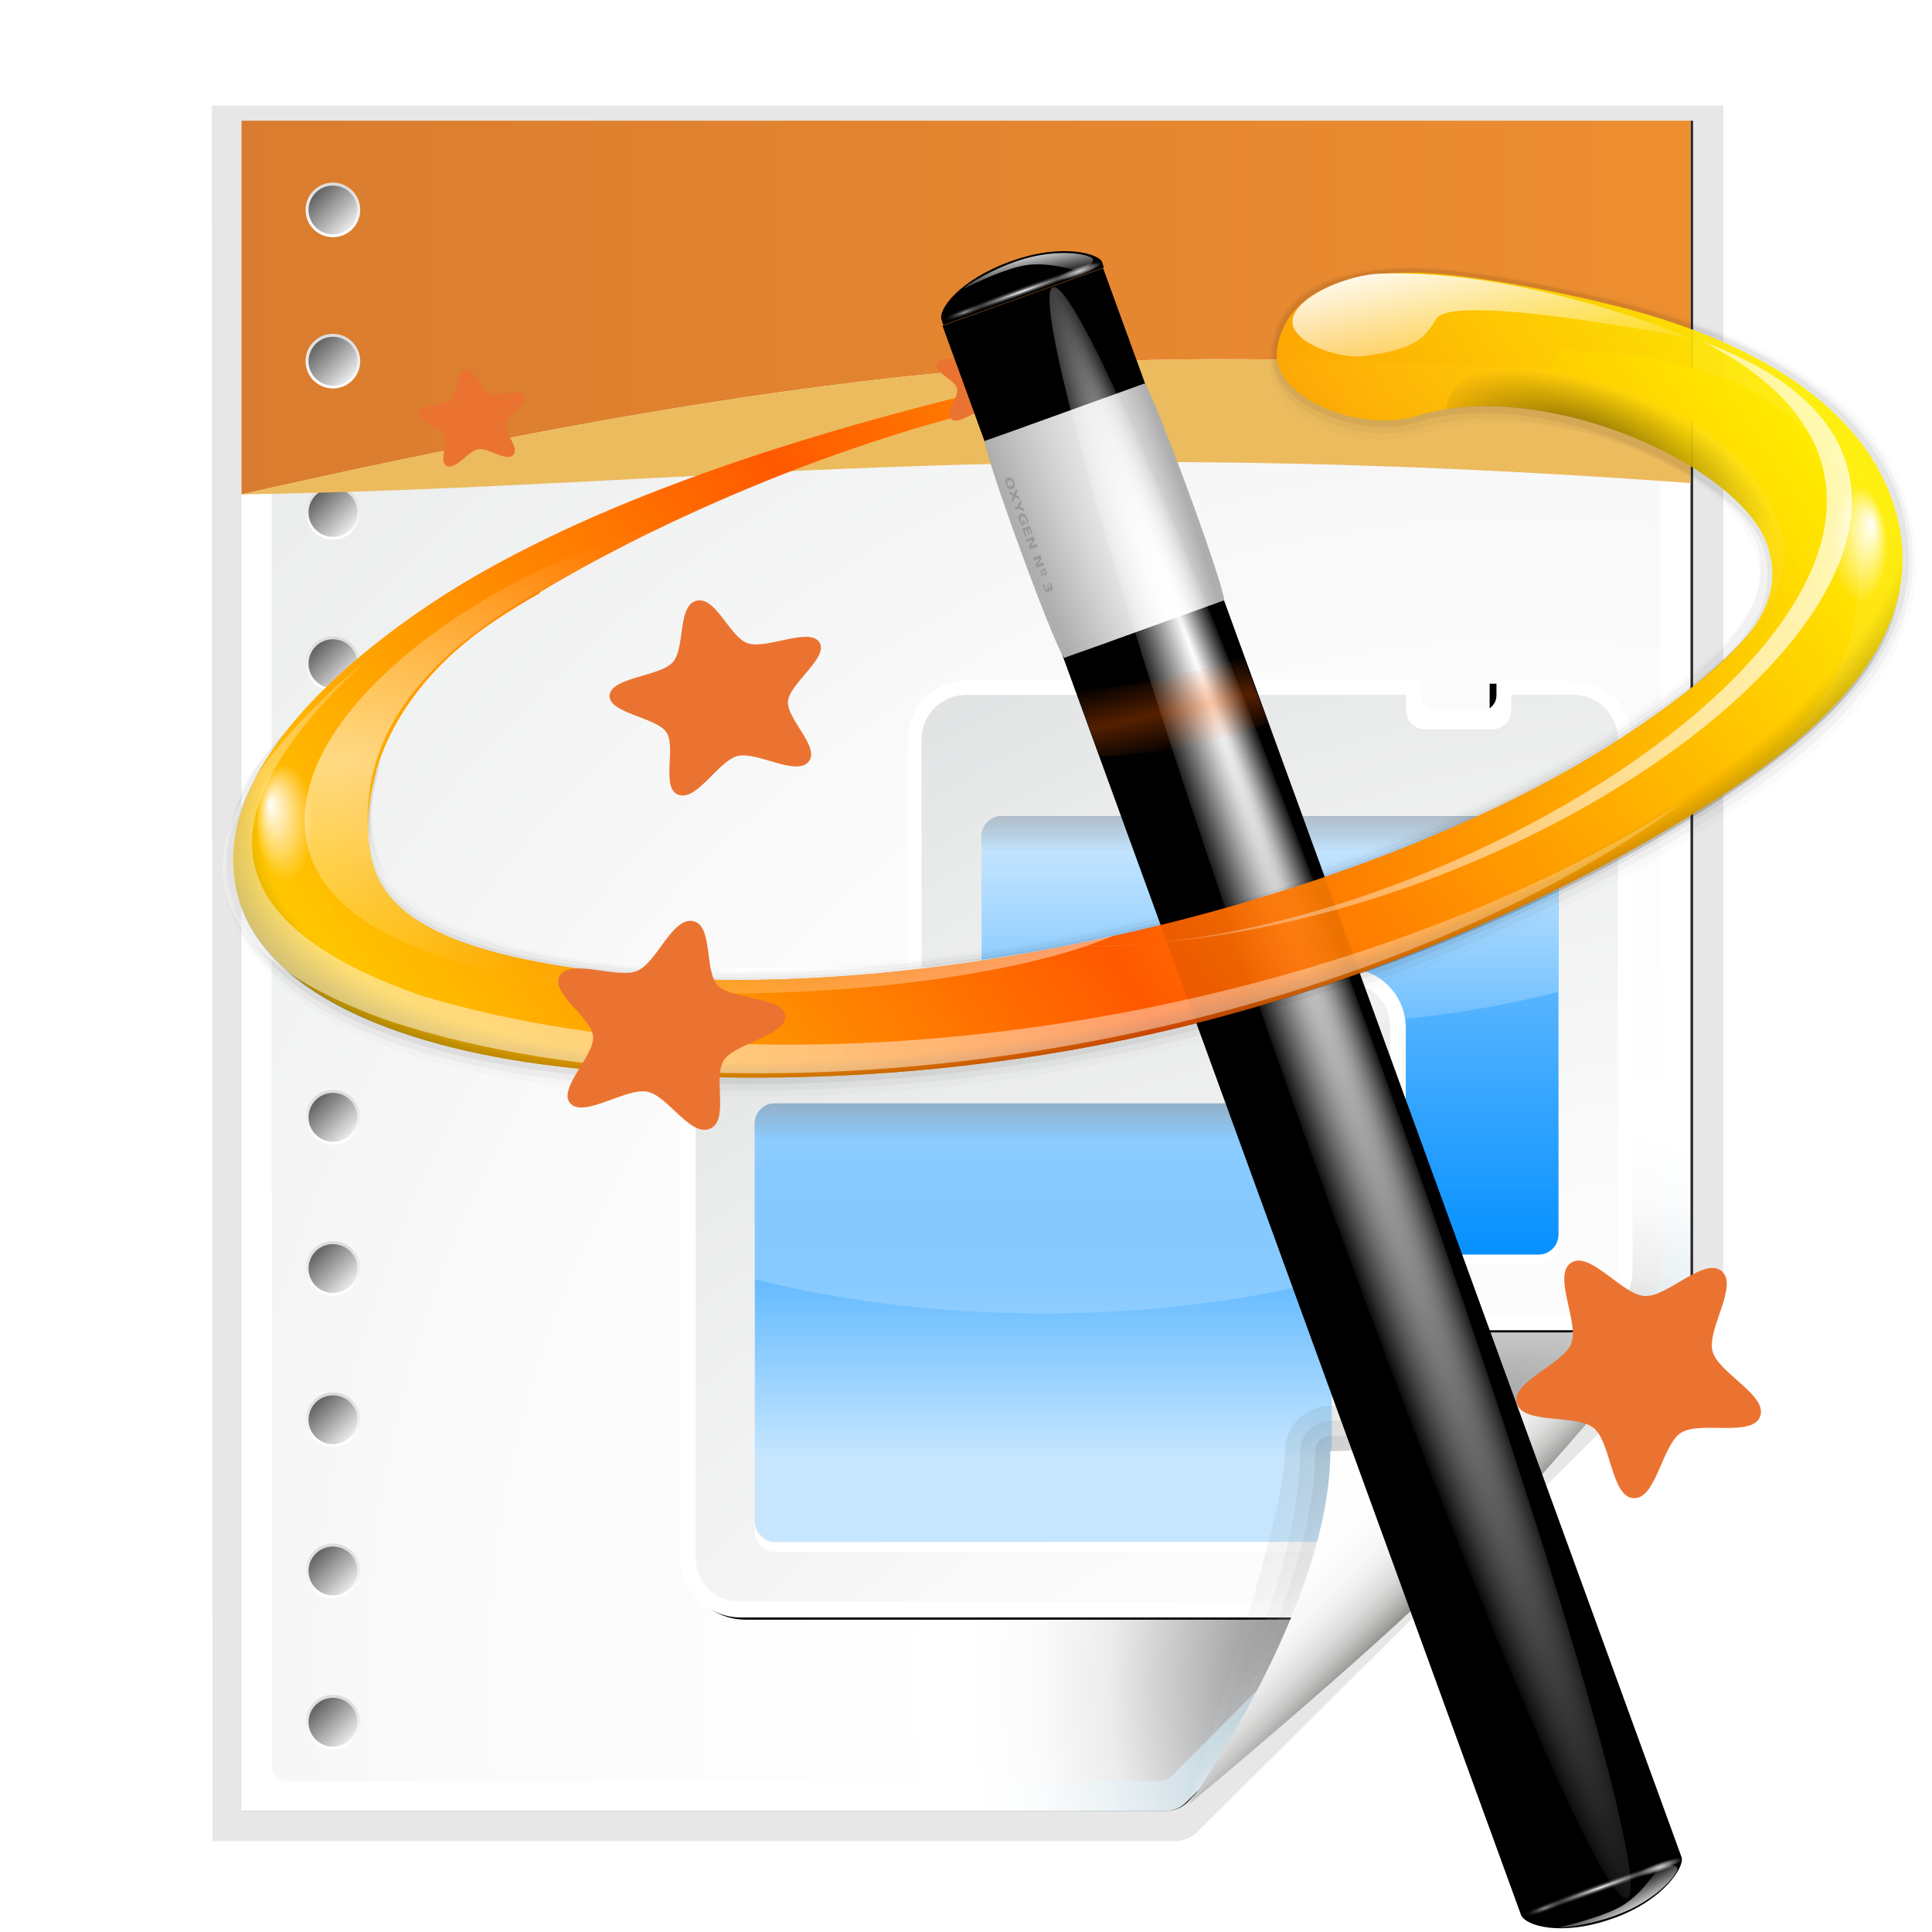 <?xml version="1.0" encoding="UTF-8" standalone="no"?>
<!-- Created with Inkscape (http://www.inkscape.org/) -->

<svg
   xmlns:dc="http://purl.org/dc/elements/1.1/"
   xmlns:cc="http://creativecommons.org/ns#"
   xmlns:rdf="http://www.w3.org/1999/02/22-rdf-syntax-ns#"
   xmlns:svg="http://www.w3.org/2000/svg"
   xmlns="http://www.w3.org/2000/svg"
   xmlns:xlink="http://www.w3.org/1999/xlink"
   xmlns:sodipodi="http://sodipodi.sourceforge.net/DTD/sodipodi-0.dtd"
   xmlns:inkscape="http://www.inkscape.org/namespaces/inkscape"
   width="80"
   height="80"
   viewBox="0 0 21.167 21.167"
   version="1.1"
   id="svg8"
   inkscape:version="0.92.4 (unknown)"
   sodipodi:docname="minimize_presi_80.svg"
   inkscape:export-filename="/home/rizmut/Dokumen/Rizmut/Github/libreoffice-style-karasa-jaga/build/next/sd/res/minimize_presi_80.png"
   inkscape:export-xdpi="96"
   inkscape:export-ydpi="96">
  <defs
     id="defs2">
    <linearGradient
       inkscape:collect="always"
       xlink:href="#g-3"
       id="linearGradient2788"
       gradientUnits="userSpaceOnUse"
       gradientTransform="matrix(0.998,-0.062,0.027,0.849,7.51,12.85)"
       x1="55.744"
       y1="46.374"
       x2="121.517"
       y2="11.319"
       spreadMethod="reflect" />
    <linearGradient
       id="g-3"
       gradientTransform="matrix(0.998,-0.062,0.027,0.849,7.51,12.85)"
       gradientUnits="userSpaceOnUse"
       spreadMethod="reflect"
       x1="55.744"
       x2="121.517"
       y1="46.374"
       y2="11.319">
      <stop
         offset="0"
         stop-color="#ff5900"
         id="stop34" />
      <stop
         offset="1"
         stop-color="#ff0"
         id="stop36" />
    </linearGradient>
    <radialGradient
       id="h-6"
       cx="49.01"
       cy="8.495"
       fx="47.371"
       fy="6.77"
       gradientTransform="matrix(0.77,1.182,-7.651,7.762,62.393,-29.039)"
       gradientUnits="userSpaceOnUse"
       r="3.975">
      <stop
         offset="0"
         stop-color="#fff"
         id="stop39" />
      <stop
         offset="1"
         stop-color="#aeaeae"
         id="stop41" />
    </radialGradient>
    <linearGradient
       id="i-7"
       gradientTransform="matrix(0.981,0.967,-1.19,1.227,77.894,-44.832)"
       gradientUnits="userSpaceOnUse"
       x1="48.499"
       x2="48.733"
       xlink:href="#d-5"
       y1="0.812"
       y2="2.366" />
    <linearGradient
       id="d-5">
      <stop
         offset="0"
         stop-color="#fff"
         id="stop19" />
      <stop
         offset="1"
         stop-color="#fff"
         stop-opacity="0"
         id="stop21" />
    </linearGradient>
    <radialGradient
       id="j-3"
       cx="49.012"
       cy="2.674"
       gradientTransform="matrix(0.914,0,0,0.208,43.522,-82.645)"
       gradientUnits="userSpaceOnUse"
       r="1.725"
       xlink:href="#d-5" />
    <radialGradient
       id="k"
       cx="49.012"
       cy="2.674"
       gradientTransform="matrix(3.155,0,0,0.208,-61.469,-82.651)"
       gradientUnits="userSpaceOnUse"
       r="1.725"
       xlink:href="#f-5" />
    <linearGradient
       id="f-5">
      <stop
         offset="0"
         stop-color="#fff"
         id="stop29" />
      <stop
         offset="1"
         stop-color="#252525"
         stop-opacity="0"
         id="stop31" />
    </linearGradient>
    <radialGradient
       id="l"
       cx="49.012"
       cy="2.674"
       gradientTransform="matrix(0.907,0,0,0.208,-140.627,-82.645)"
       gradientUnits="userSpaceOnUse"
       r="1.725"
       xlink:href="#e-6" />
    <linearGradient
       id="e-6">
      <stop
         offset="0"
         stop-color="#fff"
         stop-opacity=".55"
         id="stop24" />
      <stop
         offset="1"
         stop-opacity="0"
         id="stop26" />
    </linearGradient>
    <radialGradient
       id="m"
       cx="34.678"
       cy="7.462"
       fx="11.255"
       fy="18.452"
       gradientTransform="matrix(1.136,0.003,-1.156e-5,0.026,-4.701,7.155)"
       gradientUnits="userSpaceOnUse"
       r="47.595"
       xlink:href="#d-5" />
    <linearGradient
       id="n"
       gradientTransform="matrix(1.378,1.263e-4,0.014,1.379,65.762,-93.884)"
       gradientUnits="userSpaceOnUse"
       x1="48.499"
       x2="48.733"
       xlink:href="#d-5"
       y1="0.812"
       y2="2.366" />
    <radialGradient
       id="o"
       cx="49.012"
       cy="2.674"
       gradientTransform="matrix(0.914,0,0,0.168,85.527,-90.694)"
       gradientUnits="userSpaceOnUse"
       r="1.725"
       xlink:href="#d-5" />
    <radialGradient
       id="p"
       cx="49.012"
       cy="2.674"
       gradientTransform="matrix(3.155,0,0,0.168,-19.144,-90.707)"
       gradientUnits="userSpaceOnUse"
       r="1.725"
       xlink:href="#f-5" />
    <radialGradient
       id="q"
       cx="49.012"
       cy="2.674"
       gradientTransform="matrix(0.907,0,0,0.168,-182.632,-90.694)"
       gradientUnits="userSpaceOnUse"
       r="1.725"
       xlink:href="#e-6" />
    <radialGradient
       id="r"
       cx="67.498"
       cy="36.571"
       fx="51.11"
       fy="38.921"
       gradientTransform="matrix(1.143,-0.289,0.145,0.487,-6.906,43.297)"
       gradientUnits="userSpaceOnUse"
       r="59.667">
      <stop
         offset="0"
         stop-opacity="0"
         id="stop53" />
      <stop
         offset=".879"
         stop-opacity="0"
         id="stop55" />
      <stop
         offset="1"
         id="stop57" />
    </radialGradient>
    <radialGradient
       id="s"
       cx="10.503"
       cy="43.419"
       gradientTransform="matrix(1.182,-0.073,0.019,0.595,5.96,24.892)"
       gradientUnits="userSpaceOnUse"
       r="29.231"
       spreadMethod="reflect"
       xlink:href="#d-5" />
    <linearGradient
       id="t"
       gradientTransform="matrix(0.998,-0.062,0.027,0.849,7.51,12.85)"
       gradientUnits="userSpaceOnUse"
       x1="92.519"
       x2="95.047"
       xlink:href="#d-5"
       y1="5.879"
       y2="19.529" />
    <linearGradient
       id="u"
       gradientTransform="matrix(-12.727,0.492,-0.054,3.972,275.612,-231.95)"
       gradientUnits="userSpaceOnUse"
       spreadMethod="pad"
       x1="18.705"
       x2="13.317"
       xlink:href="#d-5"
       y1="74.448"
       y2="64.213" />
    <radialGradient
       id="v"
       cx="123.623"
       cy="35.345"
       fx="125.264"
       fy="34.2"
       gradientTransform="matrix(0.646,0,0,1.31,48.802,-4.038)"
       gradientUnits="userSpaceOnUse"
       r="3.247"
       xlink:href="#d-5" />
    <radialGradient
       id="w"
       cx="123.623"
       cy="35.345"
       fx="125.264"
       fy="34.2"
       gradientTransform="matrix(0.646,0,0,1.31,-92.924,9.165)"
       gradientUnits="userSpaceOnUse"
       r="3.247"
       xlink:href="#d-5" />
    <linearGradient
       id="x"
       gradientUnits="userSpaceOnUse"
       x1="154.587"
       x2="61.973"
       xlink:href="#d-5"
       y1="48.225"
       y2="28.799" />
    <radialGradient
       id="y"
       cx="103.124"
       cy="24.957"
       fx="101.568"
       fy="22.073"
       gradientTransform="matrix(1.016,0.401,-0.181,0.457,10.56,-23.831)"
       gradientUnits="userSpaceOnUse"
       r="12.242">
      <stop
         offset="0"
         id="stop66" />
      <stop
         offset="1"
         stop-opacity="0"
         id="stop68" />
    </radialGradient>
    <radialGradient
       id="z"
       cx="80.292"
       cy="39.654"
       gradientTransform="matrix(10.434,-2.247,0.123,0.315,-762.945,214.343)"
       gradientUnits="userSpaceOnUse"
       r="9.041">
      <stop
         offset="0"
         stop-color="#ff5f00"
         id="stop71" />
      <stop
         offset="1"
         stop-color="#ff5f00"
         stop-opacity="0"
         id="stop73" />
    </radialGradient>
    <linearGradient
       inkscape:collect="always"
       xlink:href="#g-3"
       id="linearGradient4165"
       gradientUnits="userSpaceOnUse"
       gradientTransform="matrix(0.998,-0.062,0.027,0.849,7.51,12.85)"
       x1="55.744"
       y1="46.374"
       x2="121.517"
       y2="11.319"
       spreadMethod="reflect" />
    <linearGradient
       inkscape:collect="always"
       xlink:href="#g-3"
       id="linearGradient4167"
       gradientUnits="userSpaceOnUse"
       gradientTransform="matrix(0.998,-0.062,0.027,0.849,7.51,12.85)"
       x1="55.744"
       y1="46.374"
       x2="121.517"
       y2="11.319"
       spreadMethod="reflect" />
    <linearGradient
       inkscape:collect="always"
       xlink:href="#XMLID_67_-0"
       id="linearGradient7071-2"
       gradientUnits="userSpaceOnUse"
       gradientTransform="translate(-143,-64)"
       x1="153"
       y1="79.557"
       x2="153"
       y2="76.444" />
    <linearGradient
       id="XMLID_67_-0"
       gradientUnits="userSpaceOnUse"
       x1="153"
       y1="79.557"
       x2="153"
       y2="76.444"
       gradientTransform="translate(-143,-64)">
      <stop
         offset="0"
         style="stop-color:#FFFFFF"
         id="stop284-6" />
      <stop
         offset="1"
         style="stop-color:#DDDDDD"
         id="stop286-8" />
    </linearGradient>
    <linearGradient
       inkscape:collect="always"
       xlink:href="#XMLID_68_-2"
       id="linearGradient7073-9"
       gradientUnits="userSpaceOnUse"
       gradientTransform="translate(-143,-64)"
       x1="154.101"
       y1="79.101"
       x2="151.9"
       y2="76.9" />
    <linearGradient
       id="XMLID_68_-2"
       gradientUnits="userSpaceOnUse"
       x1="154.101"
       y1="79.101"
       x2="151.9"
       y2="76.9"
       gradientTransform="translate(-143,-64)">
      <stop
         offset="0"
         style="stop-color:#eaeaea;stop-opacity:1;"
         id="stop291-6" />
      <stop
         offset="1"
         style="stop-color:#616161"
         id="stop293-6" />
    </linearGradient>
    <filter
       inkscape:collect="always"
       id="filter4668">
      <feGaussianBlur
         inkscape:collect="always"
         stdDeviation="1.407"
         id="feGaussianBlur4670" />
    </filter>
    <radialGradient
       inkscape:collect="always"
       xlink:href="#XMLID_8_-3"
       id="radialGradient6168"
       gradientUnits="userSpaceOnUse"
       gradientTransform="matrix(2.617,0,0,2.319,-169.447,-242.482)"
       cx="100.889"
       cy="155.997"
       fx="100.889"
       fy="155.997"
       r="40" />
    <radialGradient
       id="XMLID_8_-3"
       cx="102"
       cy="112.305"
       r="139.559"
       gradientUnits="userSpaceOnUse">
      <stop
         offset="0"
         style="stop-color:#efefef;stop-opacity:1;"
         id="stop41-1" />
      <stop
         offset="0.189"
         style="stop-color:#f9f9f9;stop-opacity:1;"
         id="stop47-4" />
      <stop
         offset="0.257"
         style="stop-color:#FAFAFA"
         id="stop49-9" />
      <stop
         offset="0.301"
         style="stop-color:#FFFFFF"
         id="stop51-2" />
      <stop
         offset="0.531"
         style="stop-color:#FAFAFA"
         id="stop53-0" />
      <stop
         offset="0.845"
         style="stop-color:#EBECEC"
         id="stop55-6" />
      <stop
         offset="1"
         style="stop-color:#E1E2E3"
         id="stop57-8" />
    </radialGradient>
    <linearGradient
       inkscape:collect="always"
       xlink:href="#linearGradient2997-2"
       id="linearGradient6170"
       gradientUnits="userSpaceOnUse"
       gradientTransform="matrix(0.596,0,0,0.604,27.398,19.175)"
       x1="38.047"
       y1="104.221"
       x2="38.047"
       y2="36.11" />
    <linearGradient
       id="linearGradient2997-2">
      <stop
         id="stop5315-6"
         offset="0"
         style="stop-color:#0590ff;stop-opacity:1;" />
      <stop
         id="stop3001-6"
         offset="1"
         style="stop-color:#c6e6ff;stop-opacity:1;" />
    </linearGradient>
    <linearGradient
       inkscape:collect="always"
       xlink:href="#linearGradient3321-9"
       id="linearGradient6172"
       gradientUnits="userSpaceOnUse"
       x1="52"
       y1="52"
       x2="52"
       y2="60" />
    <linearGradient
       id="linearGradient3321-9"
       inkscape:collect="always">
      <stop
         id="stop3323-5"
         offset="0"
         style="stop-color:#000000;stop-opacity:1;" />
      <stop
         id="stop3325-0"
         offset="1"
         style="stop-color:#000000;stop-opacity:0;" />
    </linearGradient>
    <filter
       style="color-interpolation-filters:sRGB"
       id="filter3354-4"
       inkscape:collect="always">
      <feGaussianBlur
         id="feGaussianBlur3356-8"
         stdDeviation="1.126"
         inkscape:collect="always" />
    </filter>
    <filter
       inkscape:collect="always"
       id="filter4684">
      <feGaussianBlur
         inkscape:collect="always"
         stdDeviation="1.72"
         id="feGaussianBlur4686" />
    </filter>
    <radialGradient
       inkscape:collect="always"
       xlink:href="#XMLID_8_-3"
       id="radialGradient6174"
       gradientUnits="userSpaceOnUse"
       gradientTransform="matrix(2.617,0,0,2.319,-190.447,-216.482)"
       cx="100.889"
       cy="155.997"
       fx="100.889"
       fy="155.997"
       r="40" />
    <radialGradient
       id="radialGradient1918"
       cx="102"
       cy="112.305"
       r="139.559"
       gradientUnits="userSpaceOnUse">
      <stop
         offset="0"
         style="stop-color:#efefef;stop-opacity:1;"
         id="stop1904" />
      <stop
         offset="0.189"
         style="stop-color:#f9f9f9;stop-opacity:1;"
         id="stop1906" />
      <stop
         offset="0.257"
         style="stop-color:#FAFAFA"
         id="stop1908" />
      <stop
         offset="0.301"
         style="stop-color:#FFFFFF"
         id="stop1910" />
      <stop
         offset="0.531"
         style="stop-color:#FAFAFA"
         id="stop1912" />
      <stop
         offset="0.845"
         style="stop-color:#EBECEC"
         id="stop1914" />
      <stop
         offset="1"
         style="stop-color:#E1E2E3"
         id="stop1916" />
    </radialGradient>
    <linearGradient
       inkscape:collect="always"
       xlink:href="#linearGradient2997-2"
       id="linearGradient6188"
       gradientUnits="userSpaceOnUse"
       gradientTransform="matrix(0.596,0,0,0.604,12.398,41.175)"
       x1="58.171"
       y1="55.886"
       x2="58.171"
       y2="94.973" />
    <linearGradient
       inkscape:collect="always"
       xlink:href="#linearGradient15967-6"
       id="linearGradient6180"
       gradientUnits="userSpaceOnUse"
       x1="56"
       y1="32"
       x2="56"
       y2="88.118" />
    <linearGradient
       id="linearGradient15967-6"
       gradientUnits="userSpaceOnUse"
       x1="28"
       y1="57.5"
       x2="28"
       y2="0">
      <stop
         offset="0"
         style="stop-color:white;stop-opacity:1;"
         id="stop15969-1" />
      <stop
         offset="1"
         style="stop-color:white;stop-opacity:0;"
         id="stop15971-0" />
    </linearGradient>
    <clipPath
       id="clipPath3182-6"
       clipPathUnits="userSpaceOnUse">
      <path
         inkscape:connector-curvature="0"
         sodipodi:nodetypes="cccscccc"
         id="path3184-1"
         d="M 18.188,56 C 16.968,56 16,56.968 16,58.188 V 75.25 C 25.64,77.647 36.509,79 48,79 59.491,79 70.36,77.647 80,75.25 V 58.188 C 80,56.968 79.032,56 77.812,56 Z"
         style="fill:url(#linearGradient3186);fill-opacity:1;stroke:none;filter:url(#filter3176-5)" />
    </clipPath>
    <filter
       style="color-interpolation-filters:sRGB"
       height="1.295"
       y="-0.147"
       width="1.106"
       x="-0.053"
       id="filter3176-5"
       inkscape:collect="always">
      <feGaussianBlur
         id="feGaussianBlur3178-9"
         stdDeviation="1.413"
         inkscape:collect="always" />
    </filter>
    <clipPath
       id="clipPath1955"
       clipPathUnits="userSpaceOnUse">
      <path
         inkscape:connector-curvature="0"
         sodipodi:nodetypes="cccscccc"
         id="path1953"
         d="M 18.188,56 C 16.968,56 16,56.968 16,58.188 V 75.25 C 25.64,77.647 36.509,79 48,79 59.491,79 70.36,77.647 80,75.25 V 58.188 C 80,56.968 79.032,56 77.812,56 Z"
         style="fill:url(#linearGradient3186);fill-opacity:1;stroke:none;filter:url(#filter3176-5)" />
    </clipPath>
    <linearGradient
       inkscape:collect="always"
       xlink:href="#linearGradient3321-9"
       id="linearGradient4472"
       gradientUnits="userSpaceOnUse"
       x1="52"
       y1="52"
       x2="52"
       y2="60" />
    <linearGradient
       inkscape:collect="always"
       xlink:href="#linearGradient15967-6"
       id="linearGradient4474"
       gradientUnits="userSpaceOnUse"
       x1="56"
       y1="32"
       x2="56"
       y2="88.118" />
    <linearGradient
       inkscape:collect="always"
       xlink:href="#XMLID_67_-0"
       id="linearGradient4476"
       gradientUnits="userSpaceOnUse"
       gradientTransform="translate(-143,-64)"
       x1="153"
       y1="79.557"
       x2="153"
       y2="76.444" />
    <linearGradient
       inkscape:collect="always"
       xlink:href="#XMLID_68_-2"
       id="linearGradient4478"
       gradientUnits="userSpaceOnUse"
       gradientTransform="translate(-143,-64)"
       x1="154.101"
       y1="79.101"
       x2="151.9"
       y2="76.9" />
    <linearGradient
       inkscape:collect="always"
       xlink:href="#XMLID_67_-0"
       id="linearGradient4480"
       gradientUnits="userSpaceOnUse"
       gradientTransform="translate(-143,-64)"
       x1="153"
       y1="79.557"
       x2="153"
       y2="76.444" />
    <linearGradient
       inkscape:collect="always"
       xlink:href="#XMLID_68_-2"
       id="linearGradient4482"
       gradientUnits="userSpaceOnUse"
       gradientTransform="translate(-143,-64)"
       x1="154.101"
       y1="79.101"
       x2="151.9"
       y2="76.9" />
    <linearGradient
       inkscape:collect="always"
       xlink:href="#XMLID_67_-0"
       id="linearGradient4484"
       gradientUnits="userSpaceOnUse"
       gradientTransform="translate(-143,-64)"
       x1="153"
       y1="79.557"
       x2="153"
       y2="76.444" />
    <linearGradient
       inkscape:collect="always"
       xlink:href="#XMLID_68_-2"
       id="linearGradient4486"
       gradientUnits="userSpaceOnUse"
       gradientTransform="translate(-143,-64)"
       x1="154.101"
       y1="79.101"
       x2="151.9"
       y2="76.9" />
    <linearGradient
       inkscape:collect="always"
       xlink:href="#XMLID_67_-0"
       id="linearGradient4488"
       gradientUnits="userSpaceOnUse"
       gradientTransform="translate(-143,-64)"
       x1="153"
       y1="79.557"
       x2="153"
       y2="76.444" />
    <linearGradient
       inkscape:collect="always"
       xlink:href="#XMLID_68_-2"
       id="linearGradient4490"
       gradientUnits="userSpaceOnUse"
       gradientTransform="translate(-143,-64)"
       x1="154.101"
       y1="79.101"
       x2="151.9"
       y2="76.9" />
    <linearGradient
       inkscape:collect="always"
       xlink:href="#XMLID_67_-0"
       id="linearGradient4492"
       gradientUnits="userSpaceOnUse"
       gradientTransform="translate(-143,-64)"
       x1="153"
       y1="79.557"
       x2="153"
       y2="76.444" />
    <linearGradient
       inkscape:collect="always"
       xlink:href="#XMLID_68_-2"
       id="linearGradient4494"
       gradientUnits="userSpaceOnUse"
       gradientTransform="translate(-143,-64)"
       x1="154.101"
       y1="79.101"
       x2="151.9"
       y2="76.9" />
    <linearGradient
       inkscape:collect="always"
       xlink:href="#XMLID_67_-0"
       id="linearGradient4496"
       gradientUnits="userSpaceOnUse"
       gradientTransform="translate(-143,-64)"
       x1="153"
       y1="79.557"
       x2="153"
       y2="76.444" />
    <linearGradient
       inkscape:collect="always"
       xlink:href="#XMLID_68_-2"
       id="linearGradient4498"
       gradientUnits="userSpaceOnUse"
       gradientTransform="translate(-143,-64)"
       x1="154.101"
       y1="79.101"
       x2="151.9"
       y2="76.9" />
    <linearGradient
       inkscape:collect="always"
       xlink:href="#XMLID_67_-0"
       id="linearGradient4500"
       gradientUnits="userSpaceOnUse"
       gradientTransform="translate(-143,-64)"
       x1="153"
       y1="79.557"
       x2="153"
       y2="76.444" />
    <linearGradient
       inkscape:collect="always"
       xlink:href="#XMLID_68_-2"
       id="linearGradient4502"
       gradientUnits="userSpaceOnUse"
       gradientTransform="translate(-143,-64)"
       x1="154.101"
       y1="79.101"
       x2="151.9"
       y2="76.9" />
    <linearGradient
       inkscape:collect="always"
       xlink:href="#XMLID_67_-0"
       id="linearGradient4504"
       gradientUnits="userSpaceOnUse"
       gradientTransform="translate(-143,-64)"
       x1="153"
       y1="79.557"
       x2="153"
       y2="76.444" />
    <linearGradient
       inkscape:collect="always"
       xlink:href="#XMLID_68_-2"
       id="linearGradient4506"
       gradientUnits="userSpaceOnUse"
       gradientTransform="translate(-143,-64)"
       x1="154.101"
       y1="79.101"
       x2="151.9"
       y2="76.9" />
    <linearGradient
       inkscape:collect="always"
       xlink:href="#XMLID_67_-0"
       id="linearGradient4508"
       gradientUnits="userSpaceOnUse"
       gradientTransform="translate(-143,-64)"
       x1="153"
       y1="79.557"
       x2="153"
       y2="76.444" />
    <linearGradient
       inkscape:collect="always"
       xlink:href="#XMLID_68_-2"
       id="linearGradient4510"
       gradientUnits="userSpaceOnUse"
       gradientTransform="translate(-143,-64)"
       x1="154.101"
       y1="79.101"
       x2="151.9"
       y2="76.9" />
    <linearGradient
       inkscape:collect="always"
       xlink:href="#XMLID_67_-0"
       id="linearGradient4512"
       gradientUnits="userSpaceOnUse"
       gradientTransform="translate(-143,-64)"
       x1="153"
       y1="79.557"
       x2="153"
       y2="76.444" />
    <linearGradient
       inkscape:collect="always"
       xlink:href="#XMLID_68_-2"
       id="linearGradient4514"
       gradientUnits="userSpaceOnUse"
       gradientTransform="translate(-143,-64)"
       x1="154.101"
       y1="79.101"
       x2="151.9"
       y2="76.9" />
    <filter
       inkscape:collect="always"
       id="filter3772">
      <feGaussianBlur
         inkscape:collect="always"
         stdDeviation="0.501"
         id="feGaussianBlur3774" />
    </filter>
    <filter
       inkscape:collect="always"
       id="filter3241">
      <feGaussianBlur
         inkscape:collect="always"
         stdDeviation="1.039"
         id="feGaussianBlur3243" />
    </filter>
    <radialGradient
       inkscape:collect="always"
       xlink:href="#XMLID_7_"
       id="radialGradient2275"
       gradientUnits="userSpaceOnUse"
       gradientTransform="matrix(0.265,0,0,0.265,5.5492764e-7,263.133)"
       cx="102"
       cy="112.305"
       r="139.559" />
    <radialGradient
       id="XMLID_7_"
       cx="102"
       cy="112.305"
       r="139.559"
       gradientUnits="userSpaceOnUse">
      <stop
         offset="0"
         style="stop-color:#00537D"
         id="stop16" />
      <stop
         offset="0.015"
         style="stop-color:#186389"
         id="stop18" />
      <stop
         offset="0.056"
         style="stop-color:#558CA8"
         id="stop20" />
      <stop
         offset="0.096"
         style="stop-color:#89AFC3"
         id="stop22" />
      <stop
         offset="0.136"
         style="stop-color:#B3CCD8"
         id="stop24-2" />
      <stop
         offset="0.174"
         style="stop-color:#D4E2E9"
         id="stop26-9" />
      <stop
         offset="0.21"
         style="stop-color:#ECF2F5"
         id="stop28" />
      <stop
         offset="0.243"
         style="stop-color:#FAFCFD"
         id="stop30" />
      <stop
         offset="0.272"
         style="stop-color:#FFFFFF"
         id="stop32" />
    </radialGradient>
    <radialGradient
       inkscape:collect="always"
       xlink:href="#XMLID_8_"
       id="radialGradient2272"
       gradientUnits="userSpaceOnUse"
       gradientTransform="matrix(0.259,0,0,0.26,0.36,263.441)"
       cx="102"
       cy="112.305"
       r="139.559" />
    <radialGradient
       id="XMLID_8_"
       cx="102"
       cy="112.305"
       r="139.559"
       gradientUnits="userSpaceOnUse">
      <stop
         offset="0"
         style="stop-color:#535557"
         id="stop37" />
      <stop
         offset="0.114"
         style="stop-color:#898A8C"
         id="stop41-12" />
      <stop
         offset="0.203"
         style="stop-color:#ECECEC"
         id="stop47" />
      <stop
         offset="0.236"
         style="stop-color:#FAFAFA"
         id="stop49" />
      <stop
         offset="0.272"
         style="stop-color:#FFFFFF"
         id="stop51" />
      <stop
         offset="0.531"
         style="stop-color:#FAFAFA"
         id="stop53-7" />
      <stop
         offset="0.845"
         style="stop-color:#EBECEC"
         id="stop55-0" />
      <stop
         offset="1"
         style="stop-color:#E1E2E3"
         id="stop57-9" />
    </radialGradient>
    <linearGradient
       inkscape:collect="always"
       xlink:href="#XMLID_9_"
       id="linearGradient2291"
       gradientUnits="userSpaceOnUse"
       x1="94.344"
       y1="102.345"
       x2="86.536"
       y2="94.537" />
    <linearGradient
       id="XMLID_9_"
       gradientUnits="userSpaceOnUse"
       x1="94.344"
       y1="102.345"
       x2="86.536"
       y2="94.537">
      <stop
         offset="0"
         style="stop-color:#FFFFFF"
         id="stop62" />
      <stop
         offset="1"
         style="stop-color:#555753"
         id="stop64" />
    </linearGradient>
    <linearGradient
       inkscape:collect="always"
       xlink:href="#XMLID_10_"
       id="linearGradient2293"
       gradientUnits="userSpaceOnUse"
       x1="95"
       y1="103"
       x2="86.587"
       y2="94.587" />
    <linearGradient
       id="XMLID_10_"
       gradientUnits="userSpaceOnUse"
       x1="95"
       y1="103"
       x2="86.587"
       y2="94.587">
      <stop
         offset="0"
         style="stop-color:#FFFFFF"
         id="stop69" />
      <stop
         offset="1"
         style="stop-color:#555753"
         id="stop71-3" />
    </linearGradient>
    <linearGradient
       inkscape:collect="always"
       xlink:href="#XMLID_11_"
       id="linearGradient2295"
       gradientUnits="userSpaceOnUse"
       x1="95"
       y1="103"
       x2="87.293"
       y2="95.293" />
    <linearGradient
       id="XMLID_11_"
       gradientUnits="userSpaceOnUse"
       x1="95"
       y1="103"
       x2="87.293"
       y2="95.293">
      <stop
         offset="0"
         style="stop-color:#FFFFFF"
         id="stop76" />
      <stop
         offset="1"
         style="stop-color:#393B38"
         id="stop78" />
    </linearGradient>
    <linearGradient
       inkscape:collect="always"
       xlink:href="#XMLID_12_"
       id="linearGradient2297"
       gradientUnits="userSpaceOnUse"
       x1="96"
       y1="104"
       x2="88"
       y2="96" />
    <linearGradient
       id="XMLID_12_"
       gradientUnits="userSpaceOnUse"
       x1="96"
       y1="104"
       x2="88"
       y2="96">
      <stop
         offset="0"
         style="stop-color:#888A85"
         id="stop83" />
      <stop
         offset="0.007"
         style="stop-color:#8C8E89"
         id="stop85" />
      <stop
         offset="0.067"
         style="stop-color:#ABACA9"
         id="stop87" />
      <stop
         offset="0.135"
         style="stop-color:#C5C6C4"
         id="stop89" />
      <stop
         offset="0.211"
         style="stop-color:#DBDBDA"
         id="stop91" />
      <stop
         offset="0.301"
         style="stop-color:#EBEBEB"
         id="stop93" />
      <stop
         offset="0.412"
         style="stop-color:#F7F7F6"
         id="stop95" />
      <stop
         offset="0.568"
         style="stop-color:#FDFDFD"
         id="stop97" />
      <stop
         offset="1"
         style="stop-color:#FFFFFF"
         id="stop99" />
    </linearGradient>
    <linearGradient
       inkscape:collect="always"
       xlink:href="#linearGradient1920"
       id="linearGradient1922"
       x1="16"
       y1="20"
       x2="112"
       y2="20"
       gradientUnits="userSpaceOnUse"
       gradientTransform="matrix(0.273,0,0,0.273,-0.54,262.073)" />
    <linearGradient
       inkscape:collect="always"
       id="linearGradient1920">
      <stop
         style="stop-color:#d97c2f;stop-opacity:1;"
         offset="0"
         id="stop1916-6" />
      <stop
         style="stop-color:#ed8e30;stop-opacity:1"
         offset="1"
         id="stop1918" />
    </linearGradient>
  </defs>
  <sodipodi:namedview
     id="base"
     pagecolor="#ffffff"
     bordercolor="#666666"
     borderopacity="1.0"
     inkscape:pageopacity="0.0"
     inkscape:pageshadow="2"
     inkscape:zoom="16"
     inkscape:cx="65.15683"
     inkscape:cy="72.026611"
     inkscape:document-units="mm"
     inkscape:current-layer="g379"
     showgrid="true"
     units="px"
     inkscape:window-width="1366"
     inkscape:window-height="714"
     inkscape:window-x="0"
     inkscape:window-y="28"
     inkscape:window-maximized="1">
    <inkscape:grid
       type="xygrid"
       id="grid3955"
       spacingx="0.132"
       spacingy="0.132"
       empspacing="2" />
  </sodipodi:namedview>
  <g
     inkscape:label="Layer 1"
     inkscape:groupmode="layer"
     id="layer1"
     transform="translate(0,-275.833)">
    <g
       id="g379"
       transform="matrix(0.625,0,0,0.625,3.8285135e-4,111.374)">
      <g
         id="g4758">
        <path
           inkscape:connector-curvature="0"
           sodipodi:nodetypes="cccccccc"
           transform="matrix(0.276,0,0,0.274,-2.635,262.255)"
           style="opacity:0.896;fill:#000000;fill-opacity:1;filter:url(#filter3772)"
           d="M 24.92,10.931 V 119.069 l 58.676,-1e-4 c 0.53,0 1.039,-0.211 1.414,-0.586 l 31.484,-31.766 c 0.375,-0.375 0.586,-0.884 0.586,-1.414 V 10.931 Z"
           id="path3726" />
        <path
           inkscape:connector-curvature="0"
           id="path6594"
           d="M 23,9.966 23.041,121 H 84.172 c 0.53,0 1.039,-0.211 1.414,-0.586 L 118.414,87.586 C 118.789,87.211 119,86.702 119,86.172 V 9.966 Z"
           style="opacity:0.307;fill:#000000;fill-opacity:1;filter:url(#filter3241)"
           transform="matrix(0.276,0,0,0.274,-2.635,262.255)"
           sodipodi:nodetypes="cccccccc" />
        <path
           inkscape:connector-curvature="0"
           style="fill:url(#radialGradient2275);stroke-width:0.265"
           d="m 4.233,265.25 v 29.633 H 20.418 c 0.14,0 0.275,-0.056 0.374,-0.155 l 8.686,-8.686 c 0.099,-0.099 0.155,-0.234 0.155,-0.374 v -20.418 z"
           id="path34"
           sodipodi:nodetypes="cccccccc" />
        <path
           inkscape:connector-curvature="0"
           style="fill:url(#radialGradient2272);fill-opacity:1;stroke-width:0.265"
           d="m 5.021,265.779 c -0.143,0 -0.259,0.117 -0.259,0.26 v 28.055 c 0,0.143 0.116,0.26 0.259,0.26 H 20.344 c 0.068,0 0.135,-0.028 0.183,-0.076 l 8.501,-8.528 c 0.048,-0.049 0.076,-0.115 0.076,-0.184 v -19.528 c 0,-0.143 -0.116,-0.26 -0.259,-0.26 z"
           id="path59" />
        <g
           id="g6136"
           transform="matrix(0.265,0,0,0.265,7.417,263.398)">
          <path
             sodipodi:nodetypes="ccccccccccccccc"
             id="path6138"
             d="m 15,40.688 c -3.884,0 -7,3.147 -7,7.031 v 57.969 c 0,3.884 3.116,7 7,7 h 66 c 3.884,0 7,-3.116 7,-7 V 47.719 C 88,43.834 84.884,40.688 81,40.688 h -8.6 v 2.994 C 72.4,44.637 71.637,45.4 70.681,45.4 h -5.362 C 64.363,45.4 63.6,44.637 63.6,43.681 V 40.688 Z"
             style="fill:#000000;fill-opacity:1;stroke:none;filter:url(#filter4668)"
             transform="matrix(0.596,0,0,0.596,27.398,19.983)"
             inkscape:connector-curvature="0" />
          <path
             sodipodi:nodetypes="ccccccccccccccc"
             id="path6140"
             d="m 36,44 c -2.187,0 -3.951,1.763 -3.951,3.951 L 32,83 c 0,2.187 1.813,4 4,4 h 40 c 2.187,0 4,-1.813 4,-4 V 48 c 0,-2.187 -1.763,-3.951 -3.951,-3.951 L 71,44 v 1 c 0,0.57 -0.455,1.025 -1.025,1.025 H 67.025 C 66.455,46.025 66,45.57 66,45 v -1 z"
             style="fill:#ffffff;fill-opacity:1;stroke:none"
             inkscape:connector-curvature="0" />
          <path
             transform="translate(-6,4)"
             sodipodi:type="inkscape:offset"
             inkscape:radius="0.03125"
             inkscape:original="M 42 41 C 40.268397 41 39 42.268396 39 44 L 39 79 C 39 80.731607 40.268396 82 42 82 L 82 82 C 83.731603 82.000001 85 80.731606 85 79 L 85 44 C 85 42.268397 83.731604 41 82 41 L 78 41 L 78 42 C 78 42.71271 77.431461 43.28125 76.71875 43.28125 L 72.28125 43.28125 C 71.568534 43.28125 71 42.712711 71 42 L 71 41 L 42 41 z "
             style="fill:url(#radialGradient6168);fill-opacity:1;stroke:none"
             id="path6142"
             d="m 42,40.969 c -1.747,0 -3.031,1.284 -3.031,3.031 v 35 c 0,1.747 1.284,3.031 3.031,3.031 h 40 c 1.747,10e-7 3.031,-1.284 3.031,-3.031 V 44 c 0,-1.747 -1.284,-3.031 -3.031,-3.031 h -4 a 0.031,0.031 0 0 0 -0.006,0 0.031,0.031 0 0 0 -0.006,0.002 0.031,0.031 0 0 0 -0.006,0.004 0.031,0.031 0 0 0 -0.002,0.002 0.031,0.031 0 0 0 -0.002,0.002 0.031,0.031 0 0 0 -0.004,0.004 0.031,0.031 0 0 0 -0.004,0.006 0.031,0.031 0 0 0 -0.002,0.006 0.031,0.031 0 0 0 0,0.006 v 1 c 0,0.696 -0.554,1.25 -1.25,1.25 h -4.438 c -0.696,0 -1.25,-0.554 -1.25,-1.25 v -1 a 0.031,0.031 0 0 0 0,-0.006 0.031,0.031 0 0 0 -0.002,-0.006 0.031,0.031 0 0 0 -0.004,-0.006 0.031,0.031 0 0 0 -0.002,-0.002 0.031,0.031 0 0 0 -0.002,-0.002 0.031,0.031 0 0 0 -0.004,-0.004 0.031,0.031 0 0 0 -0.006,-0.004 0.031,0.031 0 0 0 -0.006,-0.002 0.031,0.031 0 0 0 -0.006,0 z" />
          <rect
             ry="1.33"
             rx="1.313"
             y="53"
             x="36.939"
             height="28.993"
             width="38.165"
             id="rect6144"
             style="fill:url(#linearGradient6170);fill-opacity:1;stroke:none" />
          <rect
             style="fill:url(#linearGradient4472);fill-opacity:1;stroke:none;filter:url(#filter3354-4)"
             id="rect6146"
             width="64"
             height="32"
             x="16"
             y="56"
             rx="2.202"
             ry="2.202"
             transform="matrix(0.596,0,0,0.604,27.398,19.175)" />
          <path
             id="path6148"
             d="m 36.95,80.732 v 0.604 c 0,0.737 0.577,1.321 1.304,1.321 h 35.556 c 0.727,0 1.304,-0.585 1.304,-1.321 v -0.604 c 0,0.737 -0.577,1.321 -1.304,1.321 H 38.254 c -0.727,0 -1.304,-0.585 -1.304,-1.321 z"
             style="fill:#ffffff;fill-opacity:1;stroke:none"
             inkscape:connector-curvature="0" />
          <g
             id="g6150"
             transform="translate(0,-3)">
            <path
               sodipodi:nodetypes="ccccccccccccccc"
               id="path6152"
               d="m 15,40.688 c -3.884,0 -7,3.147 -7,7.031 v 57.969 c 0,3.884 3.116,7 7,7 h 66 c 3.884,0 7,-3.116 7,-7 V 47.719 C 88,43.834 84.884,40.688 81,40.688 h -8.6 v 2.994 C 72.4,44.637 71.637,45.4 70.681,45.4 h -5.362 C 64.363,45.4 63.6,44.637 63.6,43.681 V 40.688 Z"
               style="fill:#000000;fill-opacity:1;stroke:none;filter:url(#filter4684)"
               transform="matrix(0.596,0,0,0.596,12.398,41.983)"
               inkscape:connector-curvature="0" />
            <path
               sodipodi:nodetypes="ccccccccccccccc"
               id="path6154"
               d="m 21,66 c -2.187,0 -3.951,1.763 -3.951,3.951 L 17,105 c 0,2.187 1.813,4 4,4 h 40 c 2.187,0 4,-1.813 4,-4 V 70 c 0,-2.187 -1.763,-3.951 -3.951,-3.951 L 56,66 v 1 c 0,0.57 -0.455,1.025 -1.025,1.025 H 52.025 C 51.455,68.025 51,67.57 51,67 v -1 z"
               style="fill:#ffffff;fill-opacity:1;stroke:none"
               inkscape:connector-curvature="0" />
            <path
               sodipodi:type="inkscape:offset"
               inkscape:radius="-0.031061297"
               inkscape:original="M 21 67 C 19.268397 67 18 68.268396 18 70 L 18 105 C 18 106.73161 19.268396 108 21 108 L 61 108 C 62.731603 108 64 106.73161 64 105 L 64 70 C 64 68.268397 62.731604 67 61 67 L 57 67 L 57 68 C 57 68.71271 56.431461 69.28125 55.71875 69.28125 L 51.28125 69.28125 C 50.568538 69.281246 50 68.712711 50 68 L 50 67 L 21 67 z "
               style="fill:url(#radialGradient6174);fill-opacity:1;stroke:none"
               id="path6156"
               d="m 21,67.031 c -1.716,0 -2.969,1.252 -2.969,2.969 v 35 c 0,1.716 1.252,2.969 2.969,2.969 h 40 c 1.716,0 2.969,-1.252 2.969,-2.969 V 70 c 0,-1.716 -1.252,-2.969 -2.969,-2.969 H 57.031 V 68 c 0,0.729 -0.583,1.312 -1.312,1.312 h -4.438 c -0.729,-4e-6 -1.312,-0.583 -1.312,-1.312 v -0.969 z" />
            <rect
               ry="1.33"
               rx="1.313"
               y="75"
               x="21.939"
               height="28.993"
               width="38.165"
               id="rect6158"
               style="fill:url(#linearGradient6188);fill-opacity:1;stroke:none" />
            <rect
               style="fill:url(#linearGradient6172);fill-opacity:1;stroke:none;filter:url(#filter3354-4)"
               id="rect6160"
               width="64"
               height="32"
               x="16"
               y="56"
               rx="2.202"
               ry="2.202"
               transform="matrix(0.596,0,0,0.604,12.398,41.175)" />
            <path
               id="path6162"
               d="m 21.95,102.732 v 0.604 c 0,0.737 0.577,1.321 1.304,1.321 h 35.556 c 0.727,0 1.304,-0.585 1.304,-1.321 v -0.604 c 0,0.737 -0.577,1.321 -1.304,1.321 H 23.254 c -0.727,0 -1.304,-0.585 -1.304,-1.321 z"
               style="fill:#ffffff;fill-opacity:1;stroke:none"
               inkscape:connector-curvature="0" />
            <path
               clip-path="url(#clipPath3182-6)"
               style="fill:url(#linearGradient4474);fill-opacity:1;stroke:none;filter:url(#filter3176-5)"
               d="M 18.188,56 C 16.968,56 16,56.968 16,58.188 V 75.25 C 25.64,77.647 36.509,79 48,79 59.491,79 70.36,77.647 80,75.25 V 58.188 C 80,56.968 79.032,56 77.812,56 Z"
               id="path6164"
               sodipodi:nodetypes="cccscccc"
               transform="matrix(0.596,0,0,0.604,12.398,41.175)"
               inkscape:connector-curvature="0" />
          </g>
          <path
             clip-path="url(#clipPath3182-6)"
             style="fill:url(#linearGradient6180);fill-opacity:1;stroke:none;filter:url(#filter3176-5)"
             d="M 18.188,56 C 16.968,56 16,56.968 16,58.188 V 75.25 C 25.64,77.647 36.509,79 48,79 59.491,79 70.36,77.647 80,75.25 V 58.188 C 80,56.968 79.032,56 77.812,56 Z"
             id="path6166"
             sodipodi:nodetypes="cccscccc"
             transform="matrix(0.596,0,0,0.604,27.398,19.175)"
             inkscape:connector-curvature="0" />
        </g>
        <g
           id="g1973"
           transform="matrix(0.265,0,0,0.265,5.5492764e-7,263.133)">
          <path
             inkscape:connector-curvature="0"
             style="opacity:0.1;fill:url(#linearGradient2291)"
             id="path66"
             d="M 111.414,86.586 C 111.664,86.336 93.035,93 88,93 c -1.654,0 -3,1.346 -3,3 0,5.035 -6.664,23.664 -6.414,23.414 z" />
          <path
             inkscape:connector-curvature="0"
             style="opacity:0.1;fill:url(#linearGradient2293)"
             id="path73"
             d="M 111.414,86.586 C 111.789,86.211 97.444,94 88,94 c -1.103,0 -2,0.897 -2,2 0,9.444 -7.789,23.789 -7.414,23.414 z" />
          <path
             inkscape:connector-curvature="0"
             style="opacity:0.1;fill:url(#linearGradient2295)"
             id="path80"
             d="M 111.414,86.586 C 111.653,86.347 97.807,95 88,95 c -0.553,0 -1,0.447 -1,1 0,9.807 -8.653,23.653 -8.414,23.414 z" />
          <path
             inkscape:connector-curvature="0"
             style="fill:url(#linearGradient2297)"
             id="path101"
             d="m 78.586,119.414 c 0,0 11.914,-9.914 17.414,-15.414 5.5,-5.5 15.414,-17.414 15.414,-17.414 0,0 -13.164,9.414 -23.414,9.414 0,10.25 -9.414,23.414 -9.414,23.414 z" />
        </g>
        <path
           sodipodi:nodetypes="ccccc"
           inkscape:connector-curvature="0"
           id="path2918"
           d="M 4.233,271.801 C 19.368,268.366 22.424,269.7 29.633,269.617 v -4.367 H 4.233 Z"
           style="fill:url(#linearGradient1922);fill-opacity:1;fill-rule:evenodd;stroke:none;stroke-width:0.273px;stroke-linecap:butt;stroke-linejoin:miter;stroke-opacity:1" />
        <g
           id="g6934"
           transform="matrix(0.275,0,0,0.275,0.041,268.63)"
           inkscape:export-filename="/home/pinheiro/pics/oxygen-icons/scalable/mimetypes/small/64x64/x-office-document.png"
           inkscape:export-xdpi="360"
           inkscape:export-ydpi="360">
          <circle
             id="circle6936"
             r="2"
             cy="14"
             cx="10"
             style="fill:url(#linearGradient4476);stroke-width:0.1;stroke-miterlimit:4;stroke-dasharray:none"
             transform="matrix(0.871,0,0,0.871,12.358,0.482)" />
          <circle
             id="circle6938"
             r="1.556"
             cy="14"
             cx="10"
             style="fill:url(#linearGradient4478);stroke-width:0.1;stroke-miterlimit:4;stroke-dasharray:none"
             transform="matrix(1.001,0,0,1.001,11.063,-1.332)" />
        </g>
        <g
           id="g6946"
           transform="matrix(0.275,0,0,0.275,0.041,271.281)"
           inkscape:export-filename="/home/pinheiro/pics/oxygen-icons/scalable/mimetypes/small/64x64/x-office-document.png"
           inkscape:export-xdpi="360"
           inkscape:export-ydpi="360">
          <circle
             id="circle6948"
             r="2"
             cy="14"
             cx="10"
             style="fill:url(#linearGradient4480);stroke-width:0.1;stroke-miterlimit:4;stroke-dasharray:none"
             transform="matrix(0.871,0,0,0.871,12.358,0.482)" />
          <circle
             id="circle6950"
             r="1.556"
             cy="14"
             cx="10"
             style="fill:url(#linearGradient4482);stroke-width:0.1;stroke-miterlimit:4;stroke-dasharray:none"
             transform="matrix(1.001,0,0,1.001,11.063,-1.332)" />
        </g>
        <g
           id="g6952"
           transform="matrix(0.275,0,0,0.275,0.041,273.931)"
           inkscape:export-filename="/home/pinheiro/pics/oxygen-icons/scalable/mimetypes/small/64x64/x-office-document.png"
           inkscape:export-xdpi="360"
           inkscape:export-ydpi="360">
          <circle
             transform="matrix(0.871,0,0,0.871,12.358,0.482)"
             style="fill:url(#linearGradient4484);stroke-width:0.1;stroke-miterlimit:4;stroke-dasharray:none"
             cx="10"
             cy="14"
             r="2"
             id="circle6954" />
          <circle
             transform="matrix(1.001,0,0,1.001,11.063,-1.332)"
             style="fill:url(#linearGradient4486);stroke-width:0.1;stroke-miterlimit:4;stroke-dasharray:none"
             cx="10"
             cy="14"
             r="1.556"
             id="circle6956" />
        </g>
        <g
           id="g6958"
           transform="matrix(0.275,0,0,0.275,0.041,276.582)"
           inkscape:export-filename="/home/pinheiro/pics/oxygen-icons/scalable/mimetypes/small/64x64/x-office-document.png"
           inkscape:export-xdpi="360"
           inkscape:export-ydpi="360">
          <circle
             id="circle6960"
             r="2"
             cy="14"
             cx="10"
             style="fill:url(#linearGradient4488);stroke-width:0.1;stroke-miterlimit:4;stroke-dasharray:none"
             transform="matrix(0.871,0,0,0.871,12.358,0.482)" />
          <circle
             id="circle6962"
             r="1.556"
             cy="14"
             cx="10"
             style="fill:url(#linearGradient4490);stroke-width:0.1;stroke-miterlimit:4;stroke-dasharray:none"
             transform="matrix(1.001,0,0,1.001,11.063,-1.332)" />
        </g>
        <g
           id="g6964"
           transform="matrix(0.275,0,0,0.275,0.041,279.233)"
           inkscape:export-filename="/home/pinheiro/pics/oxygen-icons/scalable/mimetypes/small/64x64/x-office-document.png"
           inkscape:export-xdpi="360"
           inkscape:export-ydpi="360">
          <circle
             transform="matrix(0.871,0,0,0.871,12.358,0.482)"
             style="fill:url(#linearGradient4492);stroke-width:0.1;stroke-miterlimit:4;stroke-dasharray:none"
             cx="10"
             cy="14"
             r="2"
             id="circle6966" />
          <circle
             transform="matrix(1.001,0,0,1.001,11.063,-1.332)"
             style="fill:url(#linearGradient4494);stroke-width:0.1;stroke-miterlimit:4;stroke-dasharray:none"
             cx="10"
             cy="14"
             r="1.556"
             id="circle6968" />
        </g>
        <g
           id="g6970"
           transform="matrix(0.275,0,0,0.275,0.041,281.884)"
           inkscape:export-filename="/home/pinheiro/pics/oxygen-icons/scalable/mimetypes/small/64x64/x-office-document.png"
           inkscape:export-xdpi="360"
           inkscape:export-ydpi="360">
          <circle
             id="circle6972"
             r="2"
             cy="14"
             cx="10"
             style="fill:url(#linearGradient4496);stroke-width:0.1;stroke-miterlimit:4;stroke-dasharray:none"
             transform="matrix(0.871,0,0,0.871,12.358,0.482)" />
          <circle
             id="circle6974"
             r="1.556"
             cy="14"
             cx="10"
             style="fill:url(#linearGradient4498);stroke-width:0.1;stroke-miterlimit:4;stroke-dasharray:none"
             transform="matrix(1.001,0,0,1.001,11.063,-1.332)" />
        </g>
        <g
           id="g6976"
           transform="matrix(0.275,0,0,0.275,0.041,284.535)"
           inkscape:export-filename="/home/pinheiro/pics/oxygen-icons/scalable/mimetypes/small/64x64/x-office-document.png"
           inkscape:export-xdpi="360"
           inkscape:export-ydpi="360">
          <circle
             transform="matrix(0.871,0,0,0.871,12.358,0.482)"
             style="fill:url(#linearGradient4500);stroke-width:0.1;stroke-miterlimit:4;stroke-dasharray:none"
             cx="10"
             cy="14"
             r="2"
             id="circle6978" />
          <circle
             transform="matrix(1.001,0,0,1.001,11.063,-1.332)"
             style="fill:url(#linearGradient4502);stroke-width:0.1;stroke-miterlimit:4;stroke-dasharray:none"
             cx="10"
             cy="14"
             r="1.556"
             id="circle6980" />
        </g>
        <g
           id="g6982"
           transform="matrix(0.275,0,0,0.275,0.041,287.186)"
           inkscape:export-filename="/home/pinheiro/pics/oxygen-icons/scalable/mimetypes/small/64x64/x-office-document.png"
           inkscape:export-xdpi="360"
           inkscape:export-ydpi="360">
          <circle
             id="circle6984"
             r="2"
             cy="14"
             cx="10"
             style="fill:url(#linearGradient4504);stroke-width:0.1;stroke-miterlimit:4;stroke-dasharray:none"
             transform="matrix(0.871,0,0,0.871,12.358,0.482)" />
          <circle
             id="circle6986"
             r="1.556"
             cy="14"
             cx="10"
             style="fill:url(#linearGradient4506);stroke-width:0.1;stroke-miterlimit:4;stroke-dasharray:none"
             transform="matrix(1.001,0,0,1.001,11.063,-1.332)" />
        </g>
        <g
           id="g6988"
           transform="matrix(0.275,0,0,0.275,0.041,289.837)"
           inkscape:export-filename="/home/pinheiro/pics/oxygen-icons/scalable/mimetypes/small/64x64/x-office-document.png"
           inkscape:export-xdpi="360"
           inkscape:export-ydpi="360">
          <circle
             transform="matrix(0.871,0,0,0.871,12.358,0.482)"
             style="fill:url(#linearGradient4508);stroke-width:0.1;stroke-miterlimit:4;stroke-dasharray:none"
             cx="10"
             cy="14"
             r="2"
             id="circle6990" />
          <circle
             transform="matrix(1.001,0,0,1.001,11.063,-1.332)"
             style="fill:url(#linearGradient4510);stroke-width:0.1;stroke-miterlimit:4;stroke-dasharray:none"
             cx="10"
             cy="14"
             r="1.556"
             id="circle6992" />
        </g>
        <path
           style="fill:#ecbb5e;fill-opacity:1;fill-rule:evenodd;stroke:none;stroke-width:0.273px;stroke-linecap:butt;stroke-linejoin:miter;stroke-opacity:1"
           d="M 4.233,271.801 C 19.368,268.366 22.424,269.7 29.633,269.617 v 0 1.985 c -11.949,-0.872 -17.191,0.063 -25.4,0.199 z"
           id="path1924"
           inkscape:connector-curvature="0"
           sodipodi:nodetypes="ccccc" />
        <g
           transform="matrix(0.275,0,0,0.275,0.041,265.979)"
           id="g7059"
           inkscape:export-filename="/home/pinheiro/pics/oxygen-icons/scalable/mimetypes/small/64x64/x-office-document.png"
           inkscape:export-xdpi="360"
           inkscape:export-ydpi="360">
          <circle
             id="circle7061"
             r="2"
             cy="14"
             cx="10"
             style="fill:url(#linearGradient4512);stroke-width:0.1;stroke-miterlimit:4;stroke-dasharray:none"
             transform="matrix(0.871,0,0,0.871,12.358,0.482)" />
          <circle
             id="circle7063"
             r="1.556"
             cy="14"
             cx="10"
             style="fill:url(#linearGradient4514);stroke-width:0.1;stroke-miterlimit:4;stroke-dasharray:none"
             transform="matrix(1.001,0,0,1.001,11.063,-1.332)" />
        </g>
        <g
           id="g7065"
           transform="matrix(0.275,0,0,0.275,0.041,263.328)"
           inkscape:export-filename="/home/pinheiro/pics/oxygen-icons/scalable/mimetypes/small/64x64/x-office-document.png"
           inkscape:export-xdpi="360"
           inkscape:export-ydpi="360">
          <circle
             transform="matrix(0.871,0,0,0.871,12.358,0.482)"
             style="fill:url(#linearGradient7071-2);stroke-width:0.1;stroke-miterlimit:4;stroke-dasharray:none"
             cx="10"
             cy="14"
             r="2"
             id="circle7067" />
          <circle
             transform="matrix(1.001,0,0,1.001,11.063,-1.332)"
             style="fill:url(#linearGradient7073-9);stroke-width:0.1;stroke-miterlimit:4;stroke-dasharray:none"
             cx="10"
             cy="14"
             r="1.556"
             id="circle7069" />
        </g>
      </g>
      <g
         transform="matrix(0.24,0,0,0.24,1.439,264.457)"
         id="g178">
        <path
           d="m 107.949,20.044 c -0.304,0.554 -0.623,1.109 -1.042,1.633 0.082,0.009 0.17,0.028 0.251,0.038 10.169,1.202 15.717,7.049 16.969,11.607 1.252,4.558 -2.875,9.172 -11.187,14.73 -8.312,5.558 -20.929,10.891 -35.61,14.351 -14.681,3.46 -28.519,4.364 -38.688,3.162 C 28.474,64.362 22.479,62.132 21.227,57.574 19.975,53.016 21.787,45.408 30.098,39.85 38.41,34.292 52.545,27.536 67.226,24.076 c 3.771,-0.046 2.764,-1.981 -0.167,-1.314 -16.438,3.875 -31.549,9.115 -41.595,15.832 -10.046,6.717 -15.976,14.466 -14.102,21.291 1.875,6.825 11.084,11.035 23.374,12.488 12.29,1.453 28.174,1.224 44.612,-2.65 16.438,-3.875 30.498,-10.704 40.544,-17.421 10.046,-6.717 10.891,-14.178 9.016,-21.003 -1.844,-6.714 -8.853,-11.016 -20.959,-11.254 z"
           id="path102"
           style="fill:url(#linearGradient4165)"
           inkscape:connector-curvature="0" />
        <path
           d="M 59.259,10.92 V 8.126 Z"
           id="path104"
           inkscape:connector-curvature="0"
           style="fill:#ffffff;fill-opacity:0.757" />
        <path
           d="m 40.124,40.508 c 0.147,0.736 -1.617,1.188 -1.931,1.87 -0.314,0.682 0.492,2.315 -0.162,2.683 -0.655,0.367 -1.629,-1.171 -2.375,-1.259 -0.746,-0.087 -2.05,1.184 -2.602,0.675 -0.552,-0.509 0.61,-1.912 0.463,-2.648 -0.147,-0.736 -1.759,-1.584 -1.446,-2.266 0.314,-0.682 2.007,-0.01 2.661,-0.378 0.655,-0.367 0.963,-2.163 1.708,-2.075 0.746,0.087 0.63,1.905 1.182,2.414 0.552,0.509 2.354,0.247 2.501,0.983 z"
           transform="matrix(0.998,-0.062,0.027,0.849,29.326,-10.583)"
           id="path106"
           inkscape:connector-curvature="0"
           style="fill:#eb7331" />
        <path
           d="M 148.204,23.113 V 20.318 Z"
           id="path108"
           inkscape:connector-curvature="0"
           style="fill:#ffffff;fill-opacity:0.757" />
        <path
           d="m -43.862,91.808 c -5.747,-2.916 0.577,-17.216 -2.359,-22.953 -2.935,-5.736 -18.233,-8.974 -17.236,-15.34 0.997,-6.366 16.552,-4.772 21.101,-9.336 4.549,-4.564 2.9,-20.114 9.263,-21.133 6.363,-1.019 9.653,14.267 15.399,17.183 5.747,2.916 20.026,-3.457 22.961,2.279 2.935,5.736 -10.586,13.589 -11.583,19.956 -0.997,6.366 9.476,17.977 4.928,22.541 -4.549,4.564 -16.196,-5.869 -22.558,-4.85 -6.363,1.019 -14.169,14.568 -19.915,11.652 z"
           transform="matrix(0.234,-0.103,0.103,0.234,114.128,77.917)"
           id="path110"
           inkscape:connector-curvature="0"
           style="fill:#eb7331" />
        <path
           d="m 96.89,15.338 c -6.512,0.101 -8.484,2.18 -8.805,5.263 -0.362,3.475 5.405,5.52 9.365,4.274 9.434,-2.969 23.186,1.739 26.096,9.565 1.654,4.449 -2.274,8.648 -10.586,14.206 C 104.648,54.204 92.034,59.621 77.353,63.082 62.672,66.542 48.833,67.445 38.665,66.244 28.496,65.042 21.68,62.181 20.429,57.623 19.915,55.755 19.462,53.4 20.212,50.857 l 1.789,-7.473 c -2.827,2.645 -6.862,5.494 -8.022,7.858 -1.541,2.924 -2.874,5.861 -2.118,8.612 1.875,6.825 10.585,11.066 22.875,12.518 12.29,1.453 28.174,1.224 44.612,-2.65 16.438,-3.875 31.253,-10.967 41.299,-17.684 10.046,-6.717 13.326,-13.247 11.451,-20.072 -1.875,-6.825 -8.493,-11.44 -20.82,-14.388 -6.533,-1.562 -11.722,-2.283 -14.387,-2.242 z"
           style="opacity:0.369;fill:none;stroke:#000000;stroke-width:2.765;stroke-linecap:round;stroke-linejoin:round;stroke-dashoffset:4;stroke-opacity:0.045"
           id="path112"
           inkscape:connector-curvature="0" />
        <path
           d="m 96.879,14.998 c -6.512,0.101 -8.784,2.198 -9.105,5.281 -0.362,3.475 5.715,5.842 9.676,4.595 9.434,-2.969 24.697,3.672 25.896,9.578 0.934,4.625 -2.08,8.466 -10.392,14.024 C 104.643,54.034 92.026,59.367 77.345,62.827 62.664,66.288 48.825,67.191 38.657,65.989 28.488,64.787 21.98,62.163 20.728,57.605 20.215,55.736 19.861,53.376 20.611,50.832 l -6.931,0.428 c -1.541,2.924 -2.874,5.861 -2.118,8.612 1.875,6.825 10.885,11.047 23.174,12.5 12.29,1.453 28.174,1.224 44.612,-2.65 C 95.785,65.848 110.6,58.756 120.646,52.038 130.692,45.321 134.171,38.779 132.297,31.954 130.422,25.129 123.593,20.187 111.267,17.239 104.734,15.678 99.545,14.957 96.879,14.998 Z"
           style="opacity:0.582;fill:none;stroke:#000000;stroke-width:1.843;stroke-linecap:round;stroke-linejoin:round;stroke-dashoffset:4;stroke-opacity:0.065"
           id="path114"
           inkscape:connector-curvature="0" />
        <g
           transform="matrix(-0.542,0.865,-0.966,-0.334,183.196,28.074)"
           id="g144">
          <path
             d="m 118.789,2.059 c 0.532,-0.548 3.357,-0.624 5.876,1.859 2.544,2.508 2.64,5.193 1.974,5.88 C 126.205,10.245 30.668,107.18 30.235,107.627 27.618,105.047 25.002,102.467 22.385,99.888 22.819,99.441 118.355,2.506 118.789,2.059 Z"
             id="path116"
             inkscape:connector-curvature="0"
             style="fill-rule:evenodd" />
          <path
             d="M 42.53,79.423 C 41.155,80.331 30.189,91.549 29.382,92.807 l 6.298,6.181 13.148,-13.384 z m 5.637,5.525 -13.148,13.384 2.203,2.187 C 38.416,99.757 49.438,88.6 50.37,87.135 Z"
             id="path118"
             style="fill:url(#h-6)"
             inkscape:connector-curvature="0" />
          <path
             d="m 123.847,3.383 c 1.663,1.357 2.705,3.311 2.75,3.503 0.045,0.191 -1.446,-1.974 -2.846,-2.919 -1.389,-0.938 -3.541,-0.823 -3.681,-0.939 -0.141,-0.116 -1.046,-1.206 -0.075,-1.228 1.016,-0.022 2.568,0.535 3.853,1.582 z"
             id="path120"
             style="fill:url(#i-7);fill-rule:evenodd"
             inkscape:connector-curvature="0" />
          <path
             d="m 86.732,-82.606 h 3.152 v 1.291 h -3.152 z"
             transform="matrix(0.712,0.702,-0.696,0.718,0,0)"
             id="path122"
             style="fill:url(#j-3)"
             inkscape:connector-curvature="0" />
          <path
             d="m 87.718,-82.613 h 10.882 v 1.291 H 87.718 Z"
             transform="matrix(0.712,0.702,-0.688,0.725,0,0)"
             id="path124"
             style="fill:url(#k)"
             inkscape:connector-curvature="0" />
          <path
             d="m -97.755,-82.606 h 3.127 v 1.291 h -3.127 z"
             transform="matrix(-0.712,-0.702,-0.696,0.718,0,0)"
             id="path126"
             style="fill:url(#l)"
             inkscape:connector-curvature="0" />
          <path
             d="m 39.429,97.165 c -0.054,0.055 -0.086,0.109 -0.095,0.161 -0.009,0.052 0.006,0.098 0.045,0.137 0.039,0.039 0.084,0.054 0.135,0.045 0.051,-0.009 0.104,-0.041 0.159,-0.096 0.055,-0.056 0.087,-0.109 0.095,-0.161 0.009,-0.052 -0.006,-0.097 -0.045,-0.136 -0.039,-0.039 -0.084,-0.054 -0.135,-0.045 -0.051,0.009 -0.105,0.041 -0.159,0.097 m -0.069,-0.069 c 0.111,-0.113 0.216,-0.185 0.313,-0.214 0.097,-0.03 0.175,-0.015 0.235,0.045 0.06,0.06 0.075,0.139 0.045,0.237 -0.029,0.098 -0.1,0.204 -0.211,0.317 -0.111,0.113 -0.215,0.184 -0.313,0.214 -0.097,0.03 -0.175,0.015 -0.235,-0.045 -0.06,-0.06 -0.075,-0.139 -0.046,-0.237 0.03,-0.099 0.1,-0.204 0.211,-0.317 m 1.031,-0.668 0.429,-0.055 -0.186,0.189 -0.288,0.038 -0.035,0.29 -0.187,0.19 0.052,-0.433 -0.412,0.053 0.187,-0.189 0.271,-0.035 0.033,-0.273 0.188,-0.19 -0.051,0.416 m 0.07,-0.436 0.195,-0.198 0.289,-0.028 0.027,-0.292 0.196,-0.199 -0.051,0.483 0.155,0.156 -0.179,0.181 -0.155,-0.156 -0.477,0.053 m 1.748,-1.084 c -0.033,0.057 -0.071,0.112 -0.113,0.167 -0.042,0.054 -0.089,0.108 -0.14,0.159 -0.115,0.117 -0.224,0.193 -0.326,0.227 -0.102,0.034 -0.182,0.021 -0.241,-0.038 -0.059,-0.06 -0.072,-0.142 -0.037,-0.246 0.035,-0.104 0.112,-0.217 0.231,-0.338 0.046,-0.047 0.093,-0.089 0.139,-0.127 0.047,-0.038 0.094,-0.072 0.14,-0.101 l 0.076,0.077 c -0.05,0.027 -0.098,0.058 -0.142,0.091 -0.044,0.033 -0.085,0.069 -0.123,0.108 -0.071,0.072 -0.116,0.139 -0.133,0.199 -0.017,0.06 -0.006,0.11 0.033,0.15 0.039,0.039 0.088,0.051 0.146,0.034 0.058,-0.016 0.122,-0.059 0.19,-0.129 0.019,-0.019 0.035,-0.037 0.05,-0.054 0.015,-0.018 0.027,-0.034 0.037,-0.05 l -0.072,-0.072 -0.109,0.111 -0.064,-0.064 0.279,-0.283 0.177,0.178 m -0.184,-0.503 0.482,-0.489 0.072,0.072 -0.304,0.308 0.069,0.069 0.286,-0.29 0.072,0.072 -0.286,0.29 0.084,0.085 0.314,-0.318 0.072,0.072 -0.493,0.5 -0.369,-0.371 m 0.65,-0.659 0.2,-0.203 0.505,-0.001 -0.253,-0.254 0.169,-0.172 0.369,0.371 -0.2,0.203 -0.505,0.001 0.253,0.254 -0.169,0.172 -0.369,-0.371 m 1.126,-1.142 0.2,-0.203 0.505,-0.001 -0.253,-0.254 0.169,-0.172 0.369,0.371 -0.2,0.203 -0.505,0.001 0.253,0.254 -0.169,0.172 -0.369,-0.371 m 0.969,-0.997 c 0.066,-0.067 0.127,-0.11 0.183,-0.131 0.057,-0.021 0.101,-0.015 0.132,0.016 0.031,0.031 0.037,0.076 0.017,0.132 -0.02,0.057 -0.063,0.119 -0.129,0.186 -0.066,0.067 -0.128,0.111 -0.184,0.132 -0.056,0.02 -0.1,0.015 -0.131,-0.017 -0.031,-0.031 -0.037,-0.076 -0.017,-0.133 0.02,-0.057 0.063,-0.12 0.13,-0.187 m 0.042,0.429 0.382,-0.388 0.049,0.05 -0.382,0.388 -0.049,-0.05 m -4.81e-4,-0.387 c -0.026,0.026 -0.041,0.052 -0.045,0.077 -0.004,0.025 0.004,0.046 0.023,0.066 0.019,0.019 0.041,0.027 0.065,0.023 0.024,-0.004 0.05,-0.019 0.076,-0.046 0.026,-0.026 0.04,-0.051 0.044,-0.076 0.004,-0.025 -0.004,-0.047 -0.023,-0.066 -0.019,-0.019 -0.041,-0.027 -0.066,-0.023 -0.024,0.004 -0.049,0.019 -0.075,0.045 m 1.175,-0.92 c 0.053,-0.041 0.1,-0.066 0.14,-0.074 0.04,-0.009 0.073,-0.001 0.097,0.024 0.037,0.037 0.038,0.091 0.004,0.164 -0.034,0.072 -0.101,0.16 -0.202,0.262 -0.036,0.036 -0.073,0.071 -0.112,0.104 -0.039,0.033 -0.078,0.064 -0.119,0.094 l -0.073,-0.074 c 0.042,-0.025 0.082,-0.052 0.12,-0.08 0.038,-0.029 0.072,-0.06 0.104,-0.092 0.047,-0.048 0.079,-0.089 0.096,-0.123 0.017,-0.035 0.017,-0.06 5.55e-4,-0.076 -0.017,-0.017 -0.042,-0.016 -0.077,0.001 -0.034,0.017 -0.077,0.052 -0.127,0.103 l -0.072,0.073 -0.061,-0.062 0.075,-0.076 c 0.045,-0.046 0.075,-0.083 0.089,-0.113 0.014,-0.03 0.014,-0.053 -0.001,-0.068 -0.014,-0.014 -0.036,-0.014 -0.065,-5.47e-4 -0.029,0.014 -0.063,0.041 -0.102,0.08 -0.029,0.029 -0.056,0.06 -0.082,0.094 -0.026,0.033 -0.05,0.068 -0.072,0.104 l -0.07,-0.07 c 0.03,-0.041 0.061,-0.081 0.093,-0.118 0.032,-0.038 0.065,-0.074 0.098,-0.108 0.09,-0.091 0.165,-0.152 0.226,-0.181 0.061,-0.03 0.107,-0.029 0.138,0.003 0.022,0.022 0.029,0.05 0.021,0.086 -0.008,0.035 -0.03,0.077 -0.066,0.125"
             id="path128"
             inkscape:connector-curvature="0"
             style="fill:#999999" />
          <ellipse
             cx="34.678"
             cy="7.462"
             rx="47.495"
             ry="1.141"
             transform="matrix(1.032,-1.036,-1.861,-1.963,52.023,103.625)"
             id="ellipse130"
             style="fill:url(#m)" />
          <g
             transform="matrix(0.712,0.702,0.871,-0.883,9.637,-69.262)"
             id="g142">
            <path
               d="m 127.804,-90.294 c -0.006,-0.564 1.953,-2.068 5.49,-2.067 3.572,3.32e-4 5.526,1.362 5.533,2.068 0.005,0.459 0.01,-0.081 0.014,0.378 -3.674,-3.28e-4 -7.349,-6.64e-4 -11.023,-9.99e-4 -0.005,-0.46 -0.01,0.081 -0.014,-0.379"
               id="path132"
               inkscape:connector-curvature="0"
               style="fill-rule:evenodd" />
            <path
               d="m 132.336,-92.206 c 2.137,-0.162 4.251,0.37 4.418,0.455 0.166,0.084 -2.416,-0.315 -4.076,-0.065 -1.647,0.248 -3.099,1.532 -3.281,1.545 -0.182,0.013 -1.592,-0.101 -0.915,-0.662 0.708,-0.587 2.205,-1.146 3.855,-1.272 z"
               id="path134"
               style="fill:url(#n);fill-rule:evenodd"
               inkscape:connector-curvature="0" />
            <path
               d="m 128.737,-90.663 h 3.152 v 1.041 h -3.152 z"
               transform="matrix(1,9.167e-5,0.01,1,0,0)"
               id="path136"
               style="fill:url(#o)"
               inkscape:connector-curvature="0" />
            <path
               d="m 130.044,-90.676 h 10.882 v 1.041 h -10.882 z"
               transform="matrix(1,4.003e-5,0.024,1,0,0)"
               id="path138"
               style="fill:url(#p)"
               inkscape:connector-curvature="0" />
            <path
               d="m -139.76,-90.663 h 3.127 v 1.041 h -3.127 z"
               transform="matrix(-1,-9.167e-5,0.01,1,0,0)"
               id="path140"
               style="fill:url(#q)"
               inkscape:connector-curvature="0" />
          </g>
        </g>
        <path
           d="m 96.866,14.573 c -6.512,0.101 -9.072,2.557 -9.393,5.639 -0.362,3.475 6.017,5.908 9.978,4.662 9.434,-2.969 24.587,4.359 25.876,9.692 1.238,5.123 -2.065,8.182 -10.377,13.74 C 104.637,53.864 92.02,59.197 77.339,62.657 62.658,66.118 48.82,67.021 38.651,65.819 28.483,64.617 22.18,62.15 20.928,57.593 20.414,55.724 20.46,53.339 21.21,50.795 l 0.478,-7.542 c -4.648,2.791 -6.851,5.131 -9.006,8.069 -1.541,2.924 -2.075,5.811 -1.32,8.563 1.875,6.825 11.084,11.035 23.374,12.488 12.29,1.453 28.174,1.224 44.612,-2.65 C 95.785,65.848 110.6,58.756 120.646,52.038 130.692,45.321 134.371,38.767 132.497,31.942 130.622,25.117 123.58,19.762 111.253,16.815 104.72,15.253 99.531,14.532 96.866,14.573 Z"
           style="opacity:0.53;fill:none;stroke:#000000;stroke-width:0.922;stroke-linecap:round;stroke-linejoin:round;stroke-dashoffset:4;stroke-opacity:0.11"
           id="path146"
           inkscape:connector-curvature="0" />
        <path
           d="m 32.246,34.692 c -2.451,1.229 -4.726,2.527 -6.783,3.902 -5.936,3.969 -10.416,8.295 -12.705,12.58 -1.001,1.874 1.385,3.822 1.284,5.647 2,0.632 1.197,0.857 3.464,0.717 1.231,-0.076 2.426,-0.289 3.575,-0.593 -0.931,-4.605 1.072,-11.783 9.017,-17.095 1.028,-0.688 2.144,-1.37 3.342,-2.041 -0.273,-1.091 -0.686,-2.137 -1.194,-3.117 z"
           id="path148"
           style="fill:url(#linearGradient4167)"
           inkscape:connector-curvature="0" />
        <path
           d="m 96.86,14.403 c -6.512,0.101 -9.269,2.654 -9.59,5.737 -0.362,3.475 6.219,5.981 10.18,4.734 9.434,-2.969 23.912,3.766 25.696,9.59 1.386,4.525 -1.894,8.029 -10.206,13.587 -8.312,5.558 -20.929,10.891 -35.61,14.351 -14.681,3.46 -28.519,4.364 -38.688,3.162 C 28.474,64.362 22.479,62.132 21.227,57.574 20.714,55.705 20.759,53.32 21.509,50.777 l -8.828,0.546 c -1.541,2.924 -2.075,5.811 -1.32,8.563 1.875,6.825 11.084,11.035 23.374,12.488 12.29,1.453 28.174,1.224 44.612,-2.65 C 95.785,65.848 110.6,58.756 120.646,52.038 130.692,45.321 134.371,38.767 132.497,31.942 130.622,25.117 123.574,19.592 111.248,16.645 104.715,15.083 99.526,14.362 96.86,14.403 Z"
           id="path150"
           style="opacity:0.93;fill:url(#linearGradient2788)"
           inkscape:connector-curvature="0" />
        <path
           d="m 64.69,28.832 c -15.441,3.777 -29.54,8.489 -39.063,14.857 -6.207,4.15 -10.385,4.283 -12.648,7.163 -1.4,1.781 -2.465,5.672 -1.617,9.033 1.726,6.859 11.084,11.035 23.374,12.488 12.29,1.453 28.174,1.224 44.612,-2.65 16.438,-3.875 30.726,-10.425 40.772,-17.143 10.046,-6.717 14.141,-12.634 12.266,-19.459 -1.261,-4.592 -5.174,-6.226 -11.056,-7.124 1.975,1.572 3.109,3.39 3.173,5.387 0.023,0.708 -0.1,1.428 -0.338,2.121 1.095,4.499 -3.022,9.062 -11.224,14.546 -8.312,5.558 -20.929,10.891 -35.61,14.351 -14.681,3.46 -28.519,4.364 -38.688,3.162 C 28.474,64.362 22.479,62.132 21.227,57.574 c -1.252,-4.558 0.723,-7.071 9.035,-12.629 7.243,-4.843 18.933,-9.309 31.538,-12.664 0.611,-1.194 1.593,-2.354 2.89,-3.449 z"
           id="path152"
           style="opacity:0.55;fill:url(#r)"
           inkscape:connector-curvature="0" />
        <path
           d="m 42.957,33.17 c -9.722,3.919 -22.194,10.076 -22.106,21.199 0.11,13.81 34.766,13.065 54.518,8.439 C 62.118,68.639 17.498,70.454 16.283,55.102 15.439,44.443 34.79,33.688 42.957,33.17 Z"
           id="path154"
           style="opacity:0.52;fill:url(#s);fill-rule:evenodd"
           inkscape:connector-curvature="0" />
        <path
           d="m 94.843,14.471 c -2.152,0.065 -5.736,1.412 -6.367,3.121 -0.642,1.739 3.19,3.167 5.145,2.905 3.76,-0.504 4.414,-1.273 5.283,-2.717 1.211,-2.011 18.53,1.405 18.53,1.405 0,0 -11.672,-5.045 -22.592,-4.713 z"
           id="path156"
           style="fill:url(#t);fill-rule:evenodd"
           inkscape:connector-curvature="0" />
        <path
           d="M 20.941,42.522 C 10.93,51.844 6.935,60.965 24.749,67.201 52.073,75.443 91.981,68.98 116.95,53.066 92.413,71.105 49.275,77.799 22.547,69.098 3.517,62.437 9.517,52.224 20.941,42.522 Z"
           id="path158"
           style="opacity:0.51;fill:url(#u);fill-rule:evenodd"
           inkscape:connector-curvature="0" />
        <ellipse
           cx="128.617"
           cy="42.273"
           rx="2.096"
           ry="4.254"
           transform="matrix(0.998,-0.062,0.032,0.999,0,0)"
           id="ellipse160"
           style="fill:url(#v)" />
        <ellipse
           cx="-13.109"
           cy="55.475"
           rx="2.096"
           ry="4.254"
           transform="matrix(-0.998,0.062,0.032,0.999,0,0)"
           id="ellipse162"
           style="fill:url(#w)" />
        <g
           id="g170"
           style="fill:#eb7331">
          <path
             d="m 28.7,66.421 c -0.981,1.08 -3.724,-1.159 -5.152,-0.863 -1.428,0.297 -3.053,3.442 -4.383,2.842 -1.33,-0.6 -0.048,-3.9 -0.772,-5.167 -0.723,-1.267 -4.217,-1.84 -4.058,-3.291 0.159,-1.45 3.694,-1.251 4.675,-2.331 0.981,-1.08 0.447,-4.579 1.876,-4.876 1.428,-0.297 2.331,3.127 3.661,3.726 1.33,0.6 4.493,-0.99 5.217,0.277 0.723,1.267 -2.253,3.183 -2.413,4.634 -0.159,1.45 2.33,3.968 1.348,5.047 z"
             transform="matrix(0.998,-0.065,0.027,0.898,22.603,-7.629)"
             id="path164"
             inkscape:connector-curvature="0" />
          <path
             d="M 7.802,39.951 C 7.262,40.441 6.003,39.197 5.278,39.276 4.553,39.356 3.595,40.844 2.962,40.483 2.328,40.121 3.123,38.539 2.823,37.874 2.523,37.209 0.811,36.758 0.96,36.044 1.108,35.329 2.858,35.597 3.398,35.106 c 0.54,-0.491 0.44,-2.258 1.165,-2.338 0.725,-0.08 1.012,1.667 1.645,2.029 0.633,0.362 2.284,-0.279 2.583,0.386 0.3,0.665 -1.273,1.477 -1.421,2.192 -0.148,0.714 0.971,2.085 0.431,2.576 z"
             transform="matrix(0.998,-0.065,0.027,0.898,22.603,-7.629)"
             id="path166"
             inkscape:connector-curvature="0" />
          <path
             d="m 10.588,92.892 c -0.981,-1.227 1.865,-3.763 1.792,-5.332 -0.073,-1.569 -3.142,-3.831 -2.278,-5.143 0.863,-1.312 4.155,0.61 5.625,0.056 1.47,-0.554 2.672,-4.172 4.188,-3.756 1.515,0.416 0.703,4.14 1.685,5.367 0.981,1.227 4.793,1.253 4.866,2.822 0.073,1.569 -3.72,1.948 -4.584,3.261 -0.863,1.312 0.29,4.946 -1.18,5.5 -1.47,0.554 -3.003,-2.936 -4.518,-3.352 -1.515,-0.416 -4.614,1.804 -5.596,0.577 z"
             transform="matrix(0.998,-0.065,0.027,0.898,22.603,-7.629)"
             id="path168"
             inkscape:connector-curvature="0" />
        </g>
        <path
           d="M 71.94,63.588 C 107.707,64.311 149.445,30.987 118.385,19.44 146.95,34.055 101.37,64.69 71.94,63.588 Z"
           id="path172"
           style="fill:url(#x);fill-rule:evenodd"
           inkscape:connector-curvature="0" />
        <path
           d="m 105.897,21.014 c -3.657,-0.008 -6.058,1.271 -6.281,3.375 9.137,-1.444 21.338,4.412 23.406,9.719 1.031,-0.88 1.366,-2.134 0.812,-3.656 -1.387,-3.819 -7.882,-7.892 -14.5,-9.094 -1.241,-0.225 -2.385,-0.341 -3.438,-0.344 z"
           id="path174"
           style="opacity:0.549;fill:url(#y)"
           inkscape:connector-curvature="0" />
        <path
           d="m 72.563,44.992 c 4.515,-0.336 8.412,-1.382 12.274,-2.468 l 1.787,4.745 c -3.66,1.594 -7.842,2.255 -12.274,2.468 z"
           id="path176"
           style="opacity:0.336;fill:url(#z)"
           inkscape:connector-curvature="0" />
      </g>
    </g>
  </g>
</svg>
